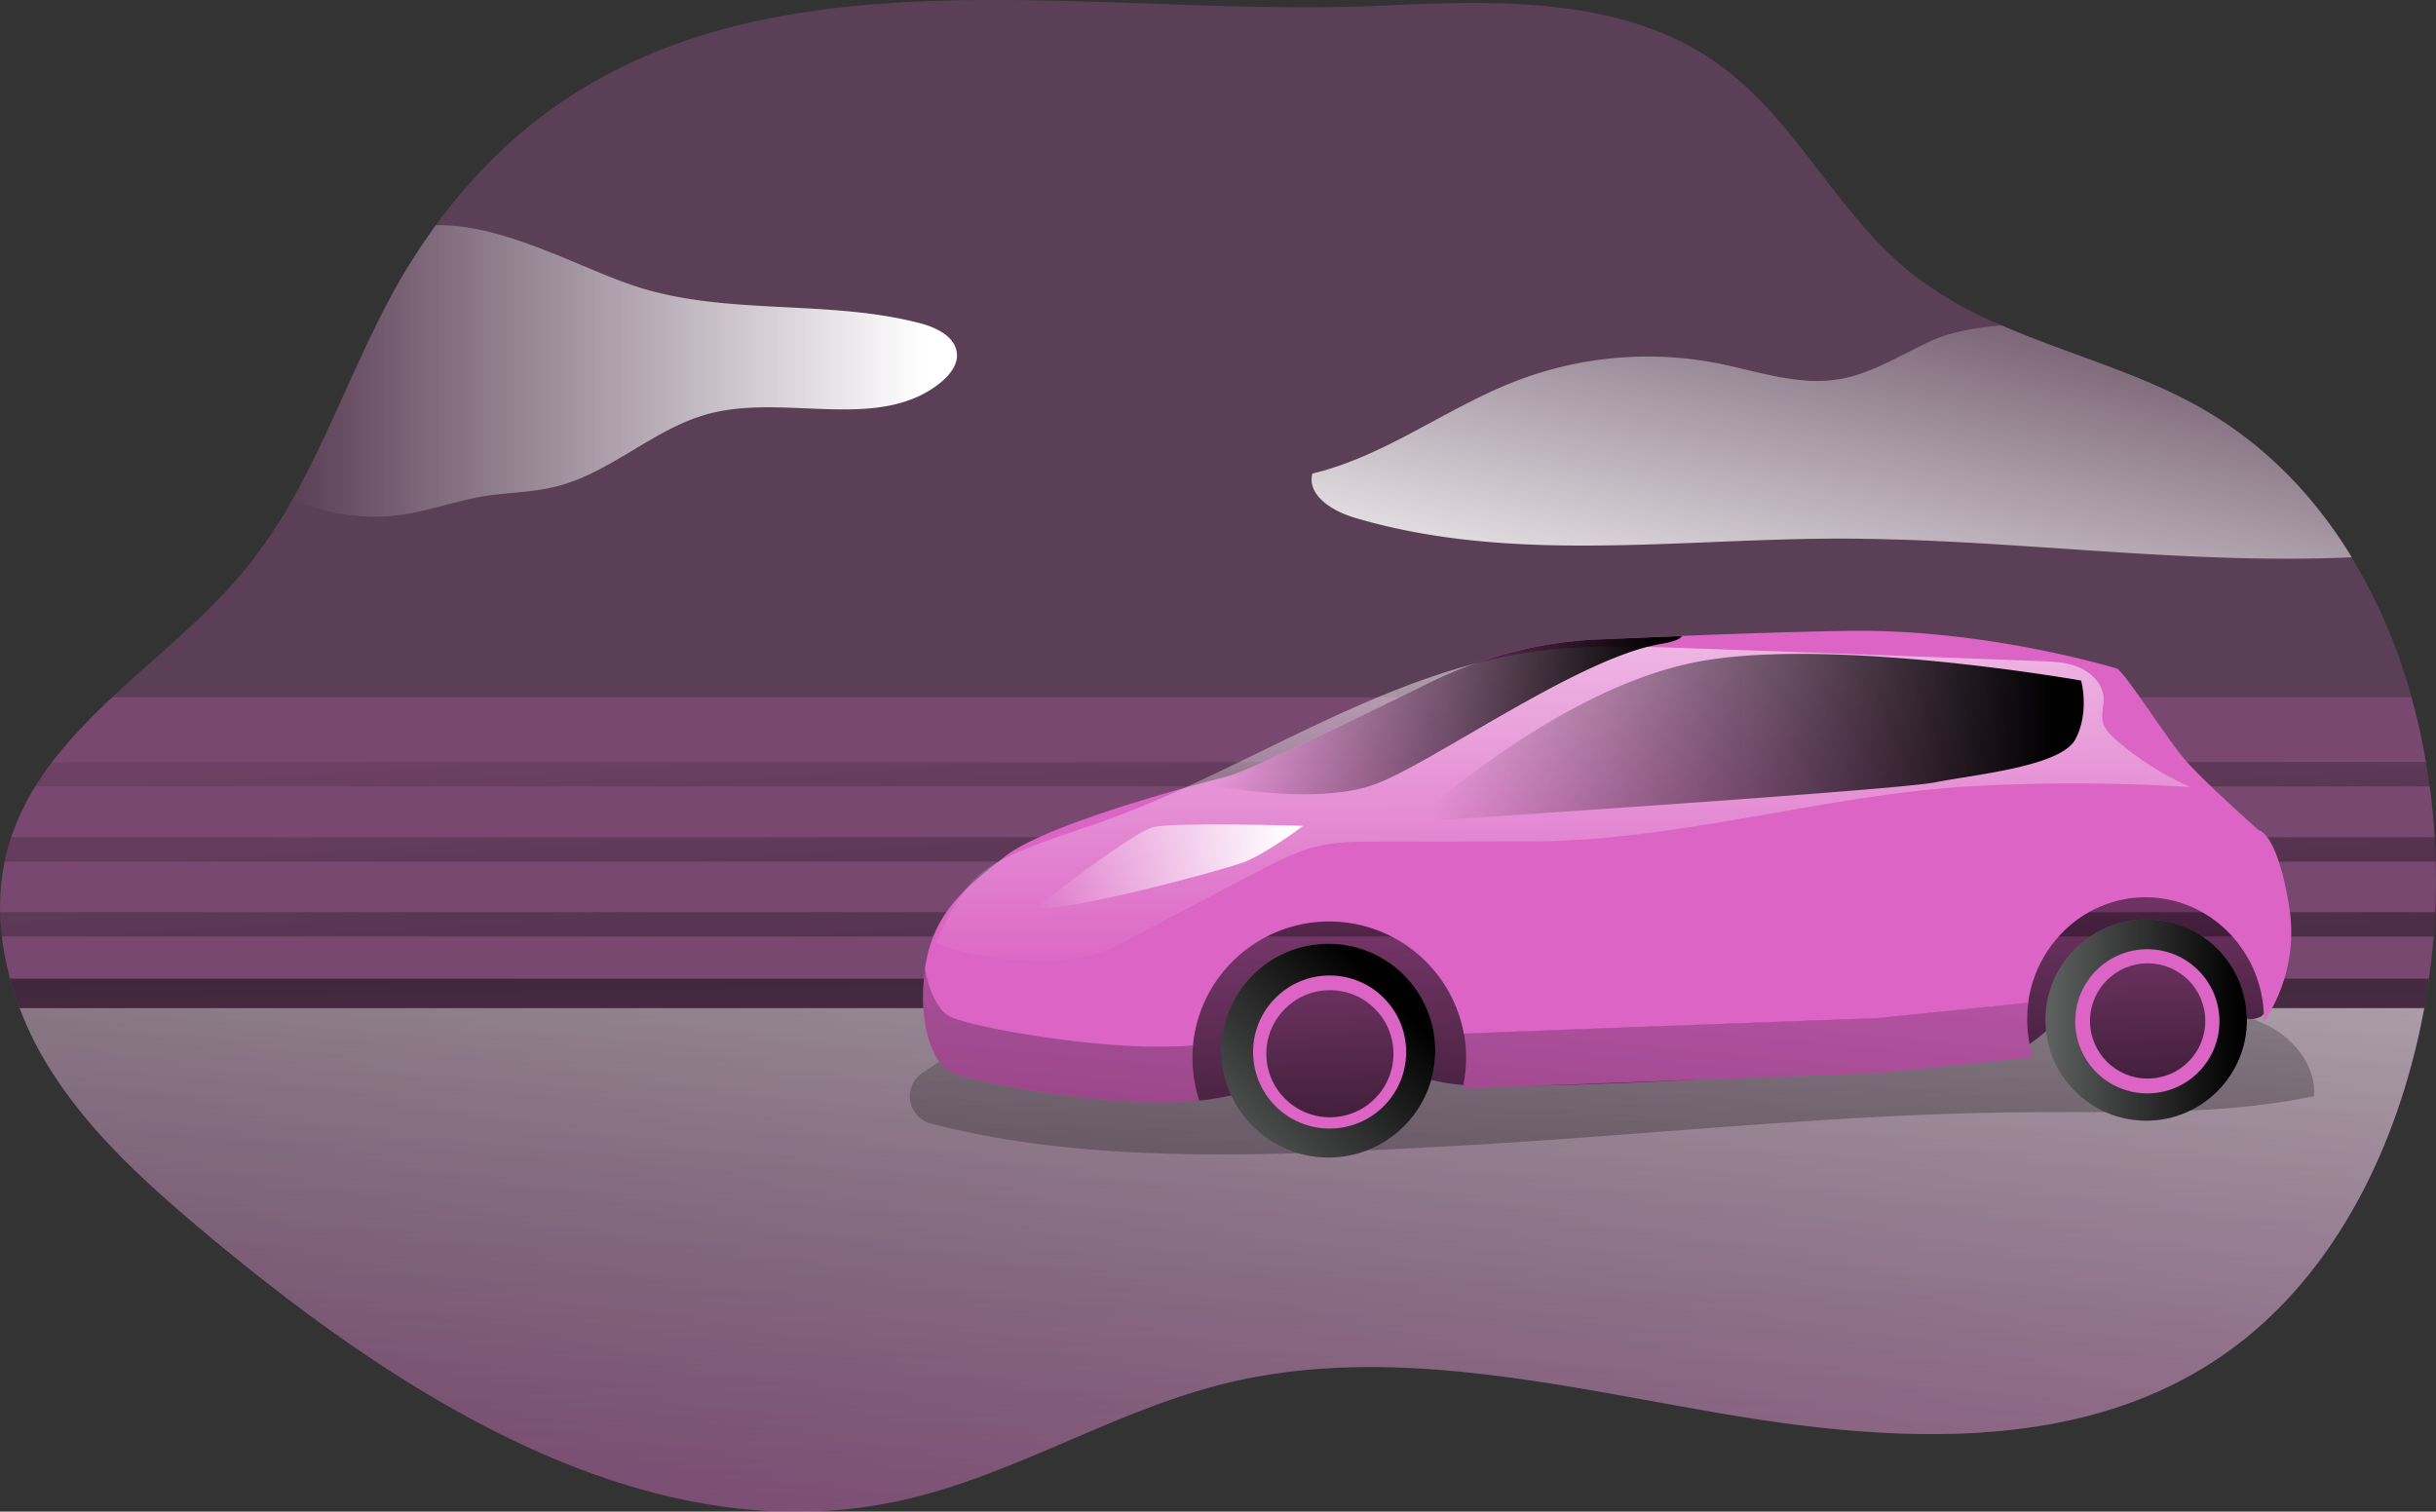 <svg id="Layer_1" data-name="Layer 1" xmlns="http://www.w3.org/2000/svg" xmlns:xlink="http://www.w3.org/1999/xlink" viewBox="0 0 674.93 418.89"><rect x="0" y="0" width="674.93" height="418.89" fill="#333333" stroke="none"/><defs><linearGradient id="linear-gradient" x1="344.41" y1="478.93" x2="338.94" y2="113.5" gradientUnits="userSpaceOnUse"><stop offset="0" stop-color="#010101" stop-opacity="0"/><stop offset="0.95" stop-color="#010101"/></linearGradient><linearGradient id="linear-gradient-2" x1="326.78" y1="497.96" x2="363.98" y2="108.46" gradientUnits="userSpaceOnUse"><stop offset="0" stop-color="#fff" stop-opacity="0"/><stop offset="0.95" stop-color="#fff"/></linearGradient><linearGradient id="linear-gradient-3" x1="443.95" y1="217.6" x2="474.59" y2="828.1" xlink:href="#linear-gradient"/><linearGradient id="linear-gradient-4" x1="468.18" y1="194.71" x2="485.68" y2="436.5" xlink:href="#linear-gradient"/><linearGradient id="linear-gradient-5" x1="335.56" y1="211.44" x2="357.44" y2="550.61" xlink:href="#linear-gradient"/><linearGradient id="linear-gradient-6" x1="337.29" y1="211.33" x2="359.17" y2="550.5" xlink:href="#linear-gradient"/><linearGradient id="linear-gradient-7" x1="341.97" y1="211.03" x2="363.85" y2="550.19" xlink:href="#linear-gradient"/><linearGradient id="linear-gradient-8" x1="310.03" y1="220.49" x2="261.89" y2="709.55" xlink:href="#linear-gradient"/><linearGradient id="linear-gradient-9" x1="498.63" y1="239.06" x2="450.49" y2="728.12" xlink:href="#linear-gradient"/><linearGradient id="linear-gradient-10" x1="437.51" y1="321.97" x2="436.78" y2="138.89" xlink:href="#linear-gradient-2"/><linearGradient id="linear-gradient-11" x1="341.08" y1="249.41" x2="470.2" y2="249.41" xlink:href="#linear-gradient"/><linearGradient id="linear-gradient-12" x1="401.14" y1="255.42" x2="581.61" y2="255.42" xlink:href="#linear-gradient"/><linearGradient id="linear-gradient-13" x1="291.21" y1="291.26" x2="365.24" y2="291.26" xlink:href="#linear-gradient-2"/><linearGradient id="linear-gradient-14" x1="336.44" y1="321.72" x2="386.77" y2="273.04" xlink:href="#linear-gradient"/><linearGradient id="linear-gradient-15" x1="566.73" y1="282.66" x2="622.53" y2="282.66" xlink:href="#linear-gradient"/><linearGradient id="linear-gradient-16" x1="363.73" y1="171.93" x2="371.9" y2="379.01" xlink:href="#linear-gradient"/><linearGradient id="linear-gradient-17" x1="590.47" y1="166.96" x2="598.34" y2="366.37" xlink:href="#linear-gradient"/><linearGradient id="linear-gradient-18" x1="85.23" y1="154.02" x2="269.35" y2="154.02" xlink:href="#linear-gradient-2"/><linearGradient id="linear-gradient-19" x1="531.97" y1="105.05" x2="497.36" y2="257.78" xlink:href="#linear-gradient-2"/></defs><title>on the road 1</title><path d="M677.16,322.39c0,.43-.08.9-.15,1.32-.35,2.3-.74,4.59-1.13,6.88-7.19,38.82-25.76,76.9-58.76,98.16C578,454,527.48,450.82,481.63,443s-93-19.51-138.15-8.35c-31.2,7.69-59.14,25.88-90.53,32.56-68.86,14.65-136.13-27.94-190.22-72.94C46.1,380.37,29.55,365.8,18.05,347.46a92.8,92.8,0,0,1-8.4-16.87A77.7,77.7,0,0,1,7,322.39c-3.34-12.12-3.88-24.87-.39-36.91,4.82-16.52,16-29.19,28.76-41.08,12.39-11.65,26.27-22.53,36.91-35.59a133.48,133.48,0,0,0,13-19.27c11.58-20.48,19.32-43.41,31.52-63.65q4-6.48,8.16-12.24C188,27.26,295.15,57.26,388.13,52.76c31.94-1.52,66.64-2.3,92.52,16.47,21.14,15.31,32.49,41.07,52.81,57.47a108,108,0,0,0,25.42,14.73c18,7.85,37.73,13,54.86,22.69,17.72,10,31.71,24.48,42,41.54a151.42,151.42,0,0,1,16.59,38.74A191.63,191.63,0,0,1,677.16,322.39Z" transform="translate(-4.2 -51.23)" fill="#db64c4" opacity="0.24" style="isolation:isolate"/><path d="M677.16,322.39c0,.43-.08.9-.15,1.32-6.18,41.12-25,82.54-59.89,105C578,454,527.48,450.82,481.63,443s-93-19.51-138.15-8.35c-31.2,7.69-59.14,25.88-90.53,32.56-68.86,14.65-136.13-27.94-190.22-72.94C46.1,380.37,29.55,365.8,18.05,347.46A92.23,92.23,0,0,1,7,322.39Z" transform="translate(-4.2 -51.23)" fill="#db64c4" opacity="0.24" style="isolation:isolate"/><path d="M677.16,322.39c0,.43-.08.9-.15,1.32-6.18,41.12-25,82.54-59.89,105C578,454,527.48,450.82,481.63,443s-93-19.51-138.15-8.35c-31.2,7.69-59.14,25.88-90.53,32.56-68.86,14.65-136.13-27.94-190.22-72.94C46.1,380.37,29.55,365.8,18.05,347.46A92.23,92.23,0,0,1,7,322.39Z" transform="translate(-4.2 -51.23)" fill="url(#linear-gradient)"/><path d="M675.88,330.59c-7.19,38.82-25.76,76.9-58.76,98.16C578,454,527.48,450.82,481.63,443s-93-19.51-138.15-8.35c-31.2,7.69-59.14,25.88-90.53,32.56-68.86,14.65-136.13-27.94-190.22-72.94C46.1,380.37,29.55,365.8,18.05,347.46a92.8,92.8,0,0,1-8.4-16.87Z" transform="translate(-4.2 -51.23)" fill="url(#linear-gradient-2)"/><path d="M565.69,359.44c26.64-.21,53.57,1,79.64-4.45.55-7.42-4.34-14.42-10.65-18.35s-13.85-5.33-21.22-6.28c-23.37-3-47-2.41-70.6-1.75q-81.75,2.26-163.49,5-40.87,1.36-81.74,2.85c-17,.61-26.93,4.36-38,12.19a7.78,7.78,0,0,0,2.44,13.92c45.2,11.8,97.77,8.74,143,6.33C458.61,366.07,512,359.85,565.69,359.44Z" transform="translate(-4.2 -51.23)" fill="url(#linear-gradient-3)"/><path d="M678.91,304c-.08,2.26-.23,4.51-.47,6.77-.27,3.92-.74,7.81-1.28,11.65H7a80.5,80.5,0,0,1-2.29-11.65A57,57,0,0,1,4.25,304,60.64,60.64,0,0,1,5.5,290a44.77,44.77,0,0,1,1.08-4.47c.24-.78.47-1.56.74-2.3a66.32,66.32,0,0,1,6.65-14,78,78,0,0,1,4.66-6.76,145.42,145.42,0,0,1,16.71-18h637a164.94,164.94,0,0,1,4,18c.43,2.25.78,4.5,1.09,6.76.58,4.62,1,9.32,1.32,14,.16,2.26.24,4.51.28,6.77C679.18,294.61,679.14,299.31,678.91,304Z" transform="translate(-4.2 -51.23)" fill="#db64c4" opacity="0.24" style="isolation:isolate"/><path d="M389.89,347.94c4.79.81,9.41,2.4,14.18,3.28,6,1.11,12.2,1.06,18.32,1a1305.71,1305.71,0,0,0,134.33-9,25.78,25.78,0,0,0,8.69-2.08c2.68-1.34,4.8-3.56,7.21-5.34,7.45-5.5,17.31-6.6,26.55-5.88s18.29,3.05,27.53,3.64a6.52,6.52,0,0,0,3.82-.57c2.13-1.29,2.2-4.3,2-6.77-.82-9.44-2.47-19.69-9.49-26-7.46-6.75-18.55-7-28.6-6.86-8.24.11-16.55.23-24.59,2-8.53,1.92-16.52,5.7-24.91,8.15-16.84,4.9-34.73,4.29-52.26,3.64l-97.13-3.61c-13.43-.49-27.12-1-40.06,2.64s-32.93,15.76-31.73,31.74c1,13.73,3.36,19.07,12.72,18.33C347.83,355.3,378.53,346,389.89,347.94Z" transform="translate(-4.2 -51.23)" fill="#db64c4"/><path d="M389.89,347.94c4.79.81,9.41,2.4,14.18,3.28,6,1.11,12.2,1.06,18.32,1a1305.71,1305.71,0,0,0,134.33-9,25.78,25.78,0,0,0,8.69-2.08c2.68-1.34,4.8-3.56,7.21-5.34,7.45-5.5,17.31-6.6,26.55-5.88s18.29,3.05,27.53,3.64a6.52,6.52,0,0,0,3.82-.57c2.13-1.29,2.2-4.3,2-6.77-.82-9.44-2.47-19.69-9.49-26-7.46-6.75-18.55-7-28.6-6.86-8.24.11-16.55.23-24.59,2-8.53,1.92-16.52,5.7-24.91,8.15-16.84,4.9-34.73,4.29-52.26,3.64l-97.13-3.61c-13.43-.49-27.12-1-40.06,2.64s-32.93,15.76-31.73,31.74c1,13.73,3.36,19.07,12.72,18.33C347.83,355.3,378.53,346,389.89,347.94Z" transform="translate(-4.2 -51.23)" fill="url(#linear-gradient-4)"/><path d="M678.91,304c-.08,2.26-.23,4.51-.47,6.77H4.68A57,57,0,0,1,4.25,304Z" transform="translate(-4.2 -51.23)" fill="url(#linear-gradient-5)"/><path d="M679.07,290H5.5a44.77,44.77,0,0,1,1.08-4.47c.24-.78.47-1.56.74-2.3H678.79C679,285.44,679,287.69,679.07,290Z" transform="translate(-4.2 -51.23)" fill="url(#linear-gradient-6)"/><path d="M677.47,269.16H14a78,78,0,0,1,4.66-6.76H676.38C676.81,264.65,677.16,266.9,677.47,269.16Z" transform="translate(-4.2 -51.23)" fill="url(#linear-gradient-7)"/><path d="M336.45,356.2l-1.86.12c-25.14,1.82-62-5.48-67.07-8.05s-9.1-13.68-7-28.48c1.17,6.88,3.89,11.62,7,13.17,5.09,2.57,41.93,9.87,67.07,8.05h.15c-.11,1.12-.15,2.25-.15,3.42A38.07,38.07,0,0,0,336.45,356.2Z" transform="translate(-4.2 -51.23)" fill="#db64c4"/><path d="M567.43,344.23v0l-43.18,4.39s-61.31,2.18-114.82,4.28a38.47,38.47,0,0,0,1-8.51,35.91,35.91,0,0,0-.62-6.8c53.43-2.1,114.47-4.28,114.47-4.28l41.89-4.27a37.34,37.34,0,0,0-.31,4.66A34.61,34.61,0,0,0,567.43,344.23Z" transform="translate(-4.2 -51.23)" fill="#db64c4"/><path d="M336.45,356.2l-1.86.12c-25.14,1.82-62-5.48-67.07-8.05s-9.1-13.68-7-28.48c1.17,6.88,3.89,11.62,7,13.17,5.09,2.57,41.93,9.87,67.07,8.05h.15c-.11,1.12-.15,2.25-.15,3.42A38.07,38.07,0,0,0,336.45,356.2Z" transform="translate(-4.2 -51.23)" fill="url(#linear-gradient-8)"/><path d="M567.43,344.23v0l-43.18,4.39s-61.31,2.18-114.82,4.28a38.47,38.47,0,0,0,1-8.51,35.91,35.91,0,0,0-.62-6.8c53.43-2.1,114.47-4.28,114.47-4.28l41.89-4.27a37.34,37.34,0,0,0-.31,4.66A34.61,34.61,0,0,0,567.43,344.23Z" transform="translate(-4.2 -51.23)" fill="url(#linear-gradient-9)"/><path d="M631.46,334.32v-.58c0-18.65-14.68-33.85-32.79-33.85-15.58,0-28.64,11.23-32,26.23a24.14,24.14,0,0,0-.55,3l-41.89,4.27s-61,2.18-114.47,4.28c0-.32-.12-.59-.16-.86a37.92,37.92,0,0,0-74.26,0v0a37.56,37.56,0,0,0-.62,4.2h-.15c-25.14,1.82-62-5.48-67.07-8.05-3.11-1.55-5.83-6.29-7-13.17,0-.12,0-.2,0-.31,2.22-15,10.57-21.88,22.27-31,10.41-8.12,45-17.76,58.25-21.26l3.73-1c5.28-1.4,34.62-15.58,55.56-25.88a117,117,0,0,1,46.32-11.89c7-.31,15.08-.66,23.51-1,15.51-.62,32.33-1.2,46.4-1.4,37.46-.54,72.2,9.87,74.1,10.42s13.41,18.57,18.34,24.59,21.06,20.25,21.06,20.25,5,.54,8.32,20.59c0,.35.12.66.15,1A44.1,44.1,0,0,1,631.46,334.32Z" transform="translate(-4.2 -51.23)" fill="#db64c4"/><path d="M263.65,312.58c9,3.8,19,4.86,28.75,4.89A52,52,0,0,0,306.49,316a64.16,64.16,0,0,0,12.75-5.65q17.19-9.15,34.47-18.11c5-2.6,10.09-5.21,15.57-6.51,5.24-1.24,10.67-1.26,16.05-1.27l43.31-.07c41-.07,82.09-13.22,123-15.35a521.72,521.72,0,0,1,59.45.3,82.21,82.21,0,0,1-20.41-12.91c-1.73-1.49-3.49-3.22-3.93-5.46-.39-2,.37-4.1.3-6.16-.13-3.8-3.14-7-6.63-8.55s-7.4-1.7-11.2-1.84q-49.34-1.87-98.68-3.62c-13.11-.45-26.28-.88-39.3.74-43.27,5.4-80.37,32.6-121.43,47.29-9.64,3.46-19.59,6.25-28.65,11S267.39,303.05,263.65,312.58Z" transform="translate(-4.2 -51.23)" fill="url(#linear-gradient-10)"/><path d="M470.2,227.5c-.54.86-2.37,1.59-5.87,2.18-22.69,3.81-62.91,32.79-79,38.82s-43.76.54-43.76.54a16.9,16.9,0,0,1-.46-1.83l3.73-1c5.28-1.4,34.62-15.58,55.56-25.88a117,117,0,0,1,46.32-11.89C453.73,228.16,461.77,227.81,470.2,227.5Z" transform="translate(-4.2 -51.23)" fill="url(#linear-gradient-11)"/><path d="M402.24,273.22a2.91,2.91,0,0,0,2,5.17c30.39-2,126.83-8.5,136-10.34,10.94-2.19,35-4.37,39-12s1.55-16.23,1.55-16.23S508.33,227,472,235.14C443.48,241.5,415.66,262.41,402.24,273.22Z" transform="translate(-4.2 -51.23)" fill="url(#linear-gradient-12)"/><path d="M291.21,302.7s26.62-20.79,32.45-22.25,41.58-.36,41.58-.36-10.58,8-16.78,10.21S299.59,304.16,291.21,302.7Z" transform="translate(-4.2 -51.23)" fill="url(#linear-gradient-13)"/><circle cx="368.04" cy="291.15" r="29.62" fill="#606161"/><circle cx="368.04" cy="291.15" r="29.62" fill="url(#linear-gradient-14)"/><circle cx="368.39" cy="291.53" r="21.21" fill="#db64c4"/><circle cx="594.63" cy="282.66" r="27.9" fill="#606161"/><circle cx="594.63" cy="282.66" r="27.9" fill="url(#linear-gradient-15)"/><circle cx="594.95" cy="283.02" r="19.98" fill="#db64c4"/><circle cx="368.47" cy="292" r="17.61" fill="url(#linear-gradient-16)"/><circle cx="595.04" cy="282.92" r="15.97" fill="url(#linear-gradient-17)"/><path d="M269.34,149.4c.16,3-2,5.71-4.31,7.65-17,14.11-43,3.19-64.35,8.82-15.23,4-27.24,16.44-42.51,20.21-6.53,1.63-13.37,1.59-20,2.68-7.58,1.24-14.88,4-22.5,5.09a55.3,55.3,0,0,1-30.43-4.31c11.58-20.48,19.32-43.41,31.52-63.65q4-6.48,8.16-12.24c18.18-.39,38,10.84,53.74,16.36,25.61,9,54.21,3.92,80.47,10.8C263.75,142,269.07,144.62,269.34,149.4Z" transform="translate(-4.2 -51.23)" fill="url(#linear-gradient-18)"/><path d="M655.79,205.66c-47.76,2.18-95.86-5.36-143.85-5.17-44.46.2-90,6.88-132.63-5.86-5.94-1.79-13.05-6.14-11.5-12.17C388,177.65,405,164.2,424.43,156.74A101.57,101.57,0,0,1,480,151.88c11.12,2.22,22.31,6.26,33.5,4.47,9.25-1.48,17.33-6.84,25.84-10.68,5.36-2.45,12.16-3.7,19.55-4.24,18,7.85,37.73,13,54.86,22.69C631.46,174.15,645.45,188.6,655.79,205.66Z" transform="translate(-4.2 -51.23)" fill="url(#linear-gradient-19)"/></svg>